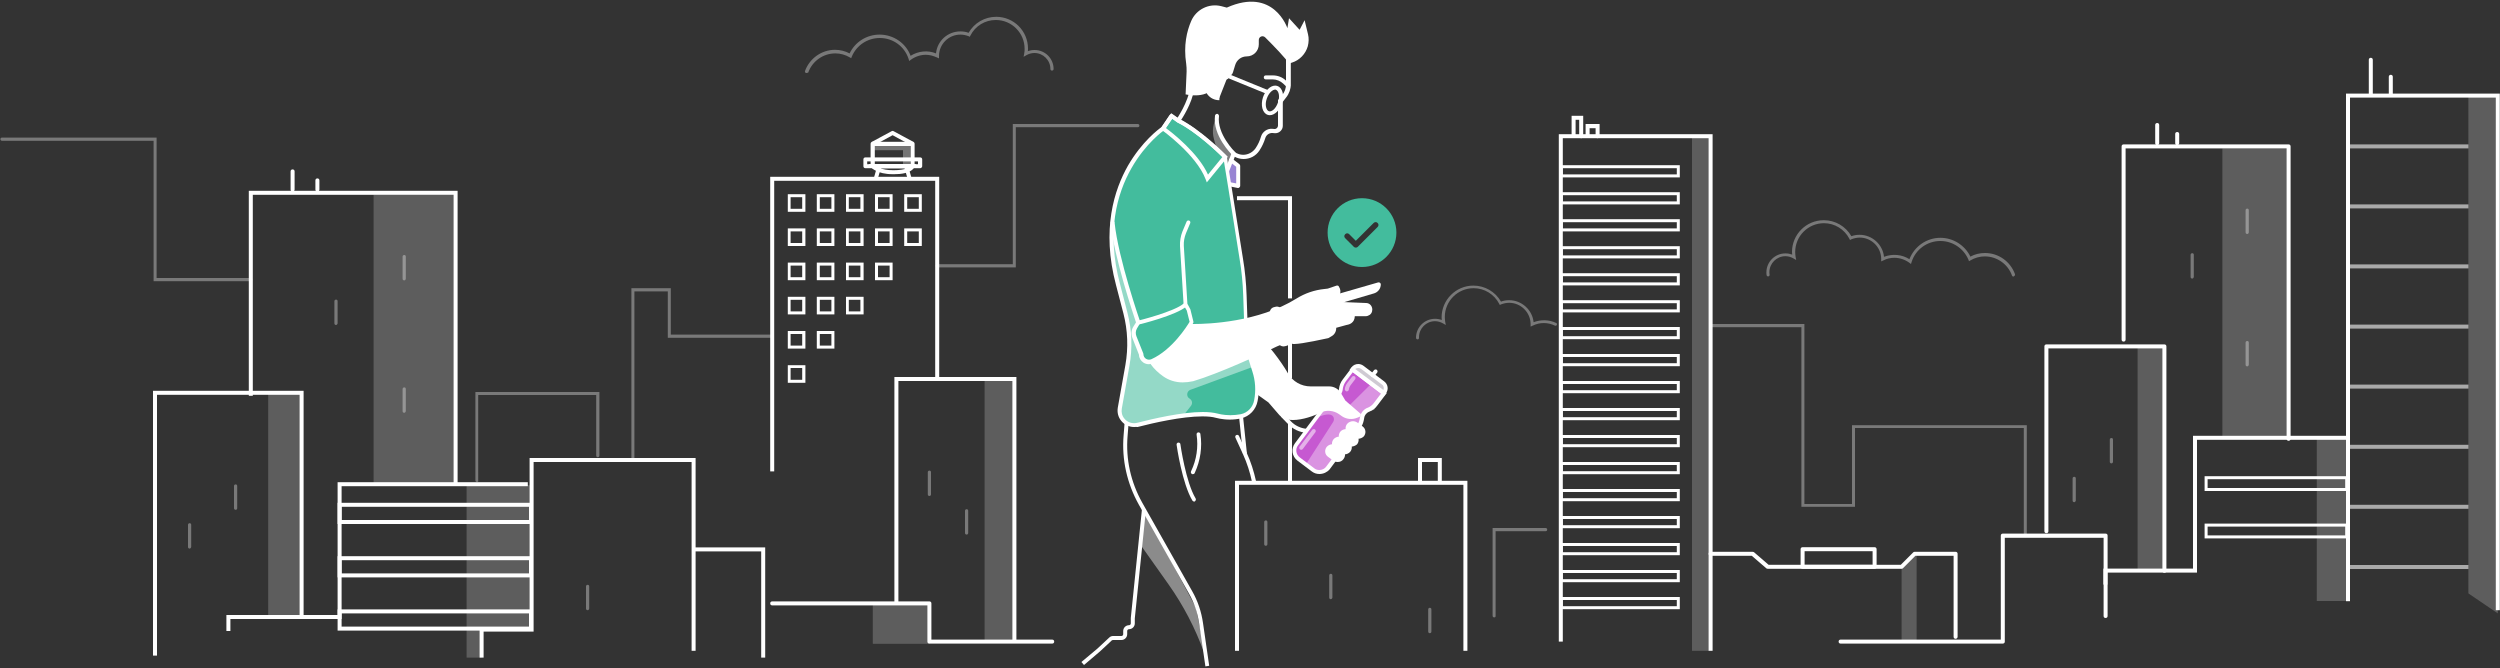 <?xml version="1.0" encoding="UTF-8"?>
<svg width="1250px" height="334px" viewBox="0 0 1250 334" version="1.1" xmlns="http://www.w3.org/2000/svg" xmlns:xlink="http://www.w3.org/1999/xlink">
    <rect x="0" y="0" width="1250" height="334" fill="#333333" stroke="none"/>
    <!-- Generator: Sketch 50.2 (55047) - http://www.bohemiancoding.com/sketch -->
    <title>5a9b058f2c064e00011c502d_js-banners-new-11</title>
    <desc>Created with Sketch.</desc>
    <defs></defs>
    <g id="Page-1" stroke="none" stroke-width="1" fill="none" fill-rule="evenodd">
        <g id="5a9b058f2c064e00011c502d_js-banners-new-11" fill-rule="nonzero">
            <g id="Group" transform="translate(540, 0)">
                <g transform="translate(106, 182)" id="Shape">
                    <g transform="translate(0, 1)">
                        <path d="M45.9,13.5 L39.6,8.8 L36.4,6.4 L30.1,1.7 L26,7.1 C25.1,8.3 24.5,9.8 24.3,11.3 L24.3,11.4 C24.1,13.2 23,14.7 21.4,15.5 L20.4,16 C19.2,16.6 18.2,17.5 17.4,18.6 L2.1,39.1 C0.4,41.4 0.8,44.7 3.2,46.4 L5.2,47.9 L8.4,50.3 L10.4,51.8 C12.7,53.5 16,53.1 17.7,50.7 L33,30.2 C33.8,29.1 34.3,27.9 34.6,26.6 L34.8,25.5 C35.1,23.8 36.3,22.3 37.9,21.6 L38,21.6 C39.4,21 40.7,20 41.6,18.8 L45.9,13.5 Z" fill="#C659D1"></path>
                        <path d="M13.7,54 C12.3,54 11.1,53.6 10,52.8 L2.7,47.3 C1.4,46.3 0.5,44.8 0.3,43.2 C0.1,41.5 0.5,39.9 1.5,38.6 L16.8,18.1 C17.7,16.9 18.9,15.9 20.2,15.3 L21.2,14.8 C22.5,14.2 23.3,12.9 23.5,11.5 L23.5,11.4 C23.7,9.7 24.3,8.1 25.4,6.7 L30.1,0.5 L47.4,13.5 L42.7,19.7 C41.7,21.1 40.3,22.2 38.7,22.8 L38.6,22.8 C37.3,23.4 36.3,24.5 36.1,26 L35.9,27.1 C35.6,28.6 35,30 34.1,31.2 L18.8,51.7 C17.6,53.1 15.7,54 13.7,54 Z M30.4,3.1 L26.9,7.7 C26.1,8.8 25.6,10.1 25.4,11.4 L25.4,11.5 C25.2,13.6 23.9,15.4 22,16.4 L21,16.9 C19.9,17.4 19,18.2 18.3,19.2 L3,39.7 C2.3,40.6 2,41.7 2.2,42.9 C2.4,44.1 3,45 3.9,45.7 L11.2,51.2 C11.9,51.8 12.8,52 13.7,52 C15.1,52 16.3,51.4 17.1,50.3 L32.4,29.8 C33.1,28.9 33.6,27.7 33.8,26.6 L34,25.5 C34.4,23.4 35.8,21.7 37.7,20.9 L37.8,20.9 C39.1,20.4 40.2,19.5 41,18.4 L44.5,13.8 L30.4,3.1 Z" fill="#FFFFFF"></path>
                    </g>
                    <path d="M27.4,13.7 C27.4,13.7 27.3,13.7 27.3,13.7 C26.8,13.6 26.4,13.1 26.4,12.6 C26.5,11.4 27,10.3 27.7,9.4 L30,6.4 C30.3,6 31,5.9 31.4,6.2 C31.8,6.5 31.9,7.2 31.6,7.6 L29.3,10.6 C28.8,11.3 28.5,12 28.4,12.9 C28.3,13.3 27.9,13.7 27.4,13.7 Z" fill="#FFFFFF" opacity="0.52"></path>
                    <path d="M4.6,42.9 C4.4,42.9 4.2,42.8 4,42.7 C3.6,42.4 3.5,41.7 3.8,41.3 L10.1,32.9 C10.4,32.5 11.1,32.4 11.5,32.7 C11.9,33 12,33.7 11.7,34.1 L5.4,42.5 C5.2,42.8 4.9,42.9 4.6,42.9 Z" fill="#FFFFFF" opacity="0.52"></path>
                    <path d="M7.2,49.8 L20.5,29.1 C21,28.4 21.1,27.5 20.8,26.7 C20.2,25.3 18.3,24.1 12,27 L14.5,23.3 C14.5,23.3 19.9,19.4 25.8,25.4 L32.6,25.9 L28.4,21 L39.7,9.8 L46,14.5 L41.1,22.8 L35.8,24.8 L34.9,27.8 L18.9,51 C16.8,54 12.5,54.6 9.8,52.1 L7.2,49.8 Z" fill="#FFFFFF" opacity="0.35"></path>
                    <g transform="translate(28, 0)">
                        <path d="M17.5,9.5 L7,1.6 C5.6,0.5 3.5,0.8 2.5,2.3 L2.2,2.7 L17.9,14.5 L18.2,14.1 C19.3,12.6 19,10.6 17.5,9.5 Z" fill="#CFCAD3"></path>
                        <path d="M18.1,15.9 L0.8,2.9 L1.7,1.7 C2.5,0.6 3.8,2.84217094e-14 5.1,2.84217094e-14 C6,2.84217094e-14 6.9,0.3 7.6,0.8 L18.1,8.7 C20,10.1 20.4,12.8 19,14.6 L18.1,15.9 Z M3.6,2.5 L17.7,13 C18.1,12.1 17.9,10.9 17,10.3 L6.5,2.4 C5.6,1.8 4.4,1.9 3.6,2.5 Z" fill="#FFFFFF"></path>
                    </g>
                    <path d="M40.3,6.6 C40.1,6.6 39.9,6.5 39.7,6.4 C39.3,6.1 39.2,5.4 39.5,5 L41,3.1 C41.3,2.7 42,2.6 42.4,2.9 C42.8,3.2 42.9,3.9 42.6,4.3 L41.1,6.2 C40.9,6.4 40.6,6.6 40.3,6.6 Z" fill="#FFFFFF"></path>
                    <g transform="translate(26, 28)">
                        <path d="M5.4,7.9 L2.8,6 C1.7,5.1 1.5,3.6 2.4,2.5 C3.3,1.4 5,1.2 6.2,2.1 L8.8,4 C9.9,4.9 10.1,6.4 9.2,7.5 C8.2,8.5 6.5,8.7 5.4,7.9 Z" fill="#FFFFFF"></path>
                        <path d="M7,9.4 C6.2,9.4 5.4,9.1 4.8,8.7 L2.2,6.8 C1.4,6.2 0.9,5.4 0.8,4.5 C0.7,3.6 1,2.6 1.6,1.9 C2.3,1.1 3.4,0.6 4.5,0.6 C5.3,0.6 6.1,0.9 6.7,1.3 L9.3,3.2 C10.1,3.8 10.6,4.6 10.7,5.6 C10.8,6.5 10.5,7.5 9.9,8.2 C9.2,8.9 8.1,9.4 7,9.4 Z M4.6,2.5 C4.1,2.5 3.6,2.7 3.2,3.1 C2.9,3.4 2.8,3.8 2.8,4.2 C2.8,4.6 3,4.9 3.4,5.2 L6,7.1 C6.7,7.6 7.8,7.5 8.4,6.8 C8.7,6.5 8.8,6.1 8.8,5.7 C8.8,5.3 8.6,5 8.2,4.7 L5.6,2.8 C5.3,2.6 4.9,2.5 4.6,2.5 Z" fill="#FFFFFF"></path>
                    </g>
                    <g transform="translate(23, 32)">
                        <path d="M5,7.7 L2.4,5.8 C1.3,4.9 1.1,3.4 2,2.3 C2.9,1.2 4.6,1 5.8,1.9 L8.4,3.8 C9.5,4.7 9.7,6.2 8.8,7.3 C7.8,8.4 6.1,8.6 5,7.7 Z" fill="#FFFFFF"></path>
                        <path d="M6.6,9.3 C5.8,9.3 5,9 4.4,8.6 L1.8,6.7 C1,6.1 0.5,5.3 0.4,4.4 C0.3,3.5 0.6,2.5 1.2,1.8 C2.4,0.4 4.8,0.1 6.3,1.3 L8.9,3.2 C9.7,3.8 10.2,4.6 10.3,5.6 C10.4,6.5 10.1,7.5 9.5,8.2 C8.8,8.8 7.7,9.3 6.6,9.3 Z M4.2,2.4 C3.7,2.4 3.2,2.6 2.8,3 C2.5,3.3 2.4,3.7 2.4,4.1 C2.4,4.5 2.6,4.8 3,5.1 L5.6,7 C6.3,7.5 7.4,7.4 8,6.7 C8.3,6.4 8.4,6 8.4,5.6 C8.4,5.2 8.2,4.9 7.8,4.6 L5.2,2.7 C4.9,2.5 4.5,2.4 4.2,2.4 Z" fill="#FFFFFF"></path>
                    </g>
                    <g transform="translate(19, 36)">
                        <path d="M5.6,7.6 L3,5.7 C1.9,4.8 1.7,3.3 2.6,2.2 C3.5,1.1 5.2,0.9 6.4,1.8 L9,3.7 C10.1,4.6 10.3,6.1 9.4,7.2 C8.4,8.3 6.7,8.5 5.6,7.6 Z" fill="#FFFFFF"></path>
                        <path d="M7.2,9.2 C6.4,9.2 5.6,8.9 5,8.5 L2.4,6.6 C1.6,6 1.1,5.2 1,4.2 C0.9,3.3 1.2,2.3 1.8,1.6 C2.5,0.8 3.6,0.3 4.7,0.3 C5.5,0.3 6.3,0.6 6.9,1 L9.5,2.9 C10.3,3.5 10.8,4.3 10.9,5.3 C11,6.2 10.7,7.2 10.1,7.9 C9.4,8.7 8.3,9.2 7.2,9.2 Z M4.8,2.3 C4.3,2.3 3.8,2.5 3.4,2.9 C3.1,3.2 3,3.6 3,4 C3,4.4 3.2,4.7 3.6,5 L6.2,6.9 C6.9,7.4 8,7.3 8.6,6.6 C8.9,6.3 9,5.9 9,5.5 C9,5.1 8.8,4.8 8.4,4.5 L5.8,2.6 C5.5,2.4 5.1,2.3 4.8,2.3 Z" fill="#FFFFFF"></path>
                    </g>
                    <g transform="translate(16, 40)">
                        <path d="M5.2,7.5 L2.6,5.6 C1.5,4.7 1.3,3.2 2.2,2.1 C3.1,1 4.8,0.8 6,1.7 L8.6,3.6 C9.7,4.5 9.9,6 9,7.1 C8,8.2 6.3,8.4 5.2,7.5 Z" fill="#FFFFFF"></path>
                        <path d="M6.8,9 C6,9 5.2,8.7 4.6,8.3 L2,6.4 C1.2,5.8 0.7,5 0.6,4 C0.5,3.1 0.8,2.1 1.4,1.4 C2.1,0.6 3.2,0.1 4.3,0.1 C5.1,0.1 5.9,0.4 6.5,0.8 L9.1,2.7 C9.9,3.3 10.4,4.1 10.5,5 C10.6,5.9 10.3,6.9 9.7,7.6 C9,8.6 7.9,9 6.8,9 Z M4.4,2.2 C3.9,2.2 3.4,2.4 3,2.8 C2.7,3.1 2.6,3.5 2.6,3.9 C2.6,4.3 2.8,4.6 3.2,4.9 L5.8,6.8 C6.5,7.3 7.6,7.2 8.2,6.5 C8.5,6.2 8.6,5.8 8.6,5.4 C8.6,5 8.4,4.7 8,4.4 L5.4,2.5 C5.1,2.3 4.7,2.2 4.4,2.2 Z" fill="#FFFFFF"></path>
                    </g>
                </g>
                <g transform="translate(65, 156)" id="Shape">
                    <path d="M14.1,2 C14.1,2 30.4,17.7 38.2,31.3 C40.7,35.7 45.4,38.3 50.4,38.3 L59.7,38.3 C61.8,38.3 63.7,39.4 64.8,41.2 L67.1,45.1 L74.6,51.6 L73.6,52 C71.4,53 68.8,52.8 66.8,51.5 L65.2,50.4 C62.4,48.4 58.7,48.1 55.6,49.4 C49.4,52.1 39,55.5 35.1,50.6 L29.9,44.6 L2.6,25.2 C2.6,25.1 -3.7,6.4 14.1,2 Z" fill="#FFFFFF"></path>
                    <path d="M41.5,54 C38.2,54 35.8,53 34.3,51.1 L29.2,45.2 L2,25.9 C1.8,25.8 1.7,25.6 1.6,25.4 C1.5,25 -1.4,16.1 2.6,8.9 C4.8,5 8.5,2.3 13.8,1 C14.1,0.9 14.5,1 14.7,1.2 C14.9,1.4 31.2,17.1 39,30.7 C41.3,34.7 45.6,37.2 50.3,37.2 L59.6,37.2 C62,37.2 64.3,38.5 65.5,40.6 L67.7,44.3 L75.1,50.7 C75.4,50.9 75.5,51.3 75.4,51.6 C75.3,51.9 75.1,52.2 74.8,52.4 L73.8,52.8 C71.3,53.9 68.4,53.7 66.1,52.2 L64.4,51 C61.9,49.3 58.5,48.9 55.7,50.1 C52,52 46.2,54 41.5,54 Z M3.4,24.5 L30.4,43.7 C30.5,43.7 30.5,43.8 30.6,43.9 L35.8,49.9 C36.9,51.4 38.8,52.1 41.5,52.1 C45.9,52.1 51.4,50.1 55.2,48.5 C58.6,47 62.7,47.4 65.8,49.6 L67.4,50.7 C68.9,51.7 71,51.9 72.7,51.3 L66.4,45.8 C66.3,45.7 66.2,45.6 66.2,45.6 L63.9,41.7 C63,40.2 61.4,39.3 59.7,39.3 L50.4,39.3 C45,39.3 40,36.4 37.3,31.8 C30.3,19.7 16.3,5.6 13.7,3.2 C9.3,4.4 6.1,6.7 4.3,10 C1.2,15.7 3,23 3.4,24.5 Z" fill="#FFFFFF"></path>
                </g>
                <path d="M113.1,216.4 C109.7,216.1 106.5,214.6 104.1,212.1 L100.4,208.3 L101.8,206.9 L105.5,210.7 C107.5,212.8 110.3,214.1 113.2,214.4 L113.1,216.4 Z" id="Shape" fill="#FFFFFF"></path>
                <g transform="translate(71, 79)" id="Shape">
                    <polyline fill="#9784D3" points="4.5 1.2 8.1 4 8.1 14 1.7 12.7"></polyline>
                    <path d="M8.1,15 C8,15 8,15 7.9,15 L1.5,13.7 C1,13.6 0.6,13.1 0.7,12.5 C0.8,12 1.3,11.6 1.9,11.7 L7.1,12.7 L7.1,4.4 L3.9,1.9 C3.5,1.6 3.4,0.9 3.7,0.5 C4,0.1 4.7,-2.77555756e-16 5.1,0.3 L8.7,3.1 C8.9,3.3 9.1,3.6 9.1,3.9 L9.1,13.9 C9.1,14.2 9,14.5 8.7,14.7 C8.6,14.9 8.3,15 8.1,15 Z" fill="#FFFFFF"></path>
                </g>
                <path d="M52.8,47.2 C52.8,47.2 64.8,50 67.3,42.2 L70.8,36.7 L71.5,37.4 C73.1,39 75.9,38.3 76.5,36.1 L77.6,32.5 C78.4,29.9 80.7,28.2 83.4,28.2 C86.7,28.2 89.4,25.5 89.4,22.2 L89.4,20 C89.4,18.3 91.4,17.5 92.6,18.7 C96.6,22.7 103.2,29.4 104.4,31.8 L106,31.3 C109.8,30.1 112.8,27 113.9,23.1 C114.4,21.1 114.5,19.1 114,17.1 L112.3,10.1 L109.8,14.9 L104.5,9.1 L103.7,14.1 C103.7,14.1 96.9,-6.7 73.4,3.8 L70.7,3.1 C64.5,1.5 58.1,4.7 55.6,10.5 C53.4,15.6 51.7,22.7 53.1,31.9 C53.3,33.2 53.3,34.5 53.3,35.8 L52.8,47.2 Z" id="Shape" fill="#FFFFFF"></path>
                <g transform="translate(69, 35)" fill="#FFFFFF">
                    <path d="M25.9,22.6 C25.5,22.6 25.1,22.5 24.8,22.4 C22.2,21.5 21.2,17.6 22.5,13.6 C23.7,10.2 26.2,7.8 28.6,7.8 C29,7.8 29.4,7.9 29.7,8 C32.3,8.9 33.3,12.8 32,16.8 C30.8,20.2 28.3,22.6 25.9,22.6 Z M28.6,9.8 C27.3,9.8 25.4,11.4 24.4,14.3 C23.3,17.4 24.1,20.1 25.4,20.6 C26.7,21.1 28.9,19.5 30,16.2 C31.1,13.1 30.3,10.4 29,9.9 C28.9,9.8 28.7,9.8 28.6,9.8 Z" id="Shape"></path>
                    <rect id="Rectangle-path" transform="translate(13.154, 6.303) rotate(22.21) translate(-13.154, -6.303) " x="0.404" y="5.303" width="25.5" height="2"></rect>
                    <path d="M35.1,8.8 C34.9,8.8 34.6,8.7 34.4,8.5 L32.6,6.8 C31.2,5.5 29.3,4.7 27.4,4.7 L23.9,4.7 C23.3,4.7 22.9,4.3 22.9,3.7 C22.9,3.1 23.3,2.7 23.9,2.7 L27.4,2.7 C29.9,2.7 32.2,3.6 34,5.3 L35.8,7 C36.2,7.4 36.2,8 35.8,8.4 C35.6,8.7 35.3,8.8 35.1,8.8 Z" id="Shape"></path>
                </g>
                <path d="M71.9,87.3 L48,64.2 L48,60 L48.2,59.7 C48.3,59.6 54.3,50.9 55,43.7 L55.1,42.8 L57.3,42.8 L57.3,26.9 L66.7,7.5 L90.8,7.5 L105.4,23.4 L105.4,42.2 C105.4,44.5 104.6,46.8 103.1,48.7 L101.4,50.9 L101.4,62.9 C101.4,63.9 101,64.8 100.3,65.5 C99.6,66.2 98.7,66.6 97.7,66.6 C97.7,66.6 97.7,66.6 97.7,66.6 C97.6,66.6 97.5,66.6 97.4,66.6 L96.3,66.5 C94.7,66.4 93.2,67.4 92.7,68.9 C92,71.2 91,73.3 89.7,75.3 C87.9,78 85,79.5 81.8,79.5 C80.2,79.5 78.7,79.1 77.4,78.4 L74.5,85.8 L71.9,87.3 Z M50.1,63.3 L72.2,84.7 L72.8,84.3 L76.3,75.2 L77.3,76 C78.6,76.9 80.1,77.4 81.6,77.4 C84.1,77.4 86.4,76.1 87.8,74.1 C89,72.3 89.9,70.4 90.5,68.3 C91.2,65.9 93.6,64.2 96.1,64.4 L97.2,64.5 C97.2,64.5 97.3,64.5 97.3,64.5 C97.8,64.5 98.2,64.3 98.5,64 C98.8,63.7 99,63.2 99,62.8 L99,50.1 L101.2,47.4 C102.4,45.9 103,44.1 103,42.2 L103,24.2 L89.6,9.5 L68,9.5 L59.4,27.4 L59.4,44.9 L57,44.9 C56,51.7 51.1,59.2 50.1,60.7 L50.1,63.3 Z" id="Shape" fill="#FFFFFF"></path>
                <g transform="translate(14, 57)" id="Shape">
                    <path d="M61.1,37.2 L58.6,21.4 C58.6,21.4 46.1,8.6 35.1,3.1 L31.8,0.8 L27.5,7.1 C27.5,7.1 -9.3,31.9 5,85.1 L8.7,99.3 C10.9,107.9 11.2,116.8 9.7,125.5 L5.9,146.8 C5.5,148.8 6.1,151 7.4,152.6 C9.2,154.8 12.1,155.8 14.8,155.1 C24,152.7 45.1,147.9 54.4,150.6 C54.4,150.6 60,152.3 66.5,150.9 C70.3,150.1 73.3,146.9 74,143 C74.9,138.1 74.6,133.1 73.1,128.4 L69.4,116.6 L68.5,90.5 C68.3,84.4 67.7,78.3 66.7,72.3 L61.1,37.2 Z" fill="#43BC9D"></path>
                    <path d="M13,156.5 C10.5,156.5 8.2,155.4 6.6,153.4 C5.1,151.6 4.5,149.2 4.9,146.8 L8.7,125.5 C10.2,116.9 9.9,108.2 7.7,99.7 L4,85.5 C-3.4,57.7 3.2,37.7 10,25.8 C17,13.7 25.4,7.5 26.7,6.6 L30.8,0.5 C31,0.3 31.2,0.1 31.4,0.1 C31.7,0.1 31.9,0.1 32.2,0.3 L35.4,2.5 C46.4,8 58.6,20.4 59.1,20.9 C59.2,21 59.3,21.2 59.4,21.4 L61.9,37.2 L67.5,72.4 C68.5,78.4 69.1,84.6 69.3,90.7 L70.2,116.7 L73.9,128.4 C75.4,133.3 75.8,138.5 74.8,143.5 C74,147.8 70.8,151.2 66.5,152.2 C64.7,152.6 62.8,152.8 60.9,152.8 C56.9,152.8 54,151.9 53.9,151.9 C52.2,151.4 49.9,151.2 47.1,151.2 C36.9,151.2 22.5,154.5 14.8,156.5 C14.4,156.4 13.7,156.5 13,156.5 Z M32.1,2.4 L28.4,7.8 C28.3,7.9 28.2,8 28.1,8.1 C27.7,8.3 -7.9,33.1 6,85 L9.7,99.3 C12,108.1 12.3,117 10.7,126 L6.9,147.3 C6.6,149.1 7,150.9 8.2,152.3 C9.4,153.8 11.2,154.6 13.1,154.6 C13.6,154.6 14.1,154.5 14.6,154.4 C22.4,152.4 36.9,149 47.4,149 C50.4,149 52.9,149.3 54.8,149.8 C54.8,149.8 57.5,150.6 61.2,150.6 C63,150.6 64.7,150.4 66.4,150.1 C69.8,149.4 72.5,146.6 73.1,143 C74,138.3 73.7,133.4 72.2,128.8 L68.5,117 C68.5,116.9 68.5,116.8 68.5,116.7 L67.6,90.6 C67.4,84.6 66.8,78.5 65.8,72.5 L60.2,37.3 L57.7,22 C56,20.3 44.6,9.1 34.6,4.2 C34.6,4.2 34.5,4.2 34.5,4.1 L32.1,2.4 Z" fill="#FFFFFF"></path>
                </g>
                <path d="M52.1,177.8 L44.5,168.9 L32.8,126.1 L19.3,116.3 L15.8,118.1 C15.8,125.4 16.7,133.4 19.1,142.2 L22.8,156.4 C25,165 25.3,173.9 23.8,182.6 L20,203.8 C19.8,205.2 19.8,206.6 20.4,207.9 C21.8,211.4 25.5,213.1 28.9,212.2 C33.7,210.9 41.8,209 49.8,207.9 L52.2,207.1 L55.5,202.9 C56.4,201.7 56.1,200.1 54.8,199.3 C53,198.3 53.3,195.6 55.2,194.9 L86.5,183.4 L83.4,173.6 L81.5,170.6 L52.1,177.8 Z" id="Shape" fill="#FFFFFF" opacity="0.43"></path>
                <path d="M76.8,77.8 C76.5,77.8 76.3,77.7 76.1,77.5 C75.7,77.1 66.2,67.7 67.5,57.8 C67.6,57.3 68.1,56.9 68.6,56.9 C69.1,57 69.5,57.5 69.5,58 C68.3,66.9 77.4,75.9 77.5,76 C77.9,76.4 77.9,77 77.5,77.4 C77.3,77.7 77.1,77.8 76.8,77.8 Z" id="Shape" fill="#FFFFFF"></path>
                <path d="M63.4,91.2 L62.8,89.6 C58.1,77.3 41.2,65.2 41,65.1 L40.2,64.5 L45.6,56.6 L49.6,59.4 C60.6,64.9 72.8,77.3 73.3,77.8 L73.9,78.4 L63.4,91.2 Z M42.9,64 C46.3,66.5 59.1,76.5 64,87.3 L71.2,78.5 C68.5,75.9 57.9,65.7 48.6,61.1 L48.5,61 L46.1,59.3 L42.9,64 Z" id="Shape" fill="#FFFFFF"></path>
                <g transform="translate(127, 155)" fill="#FFFFFF" id="Shape">
                    <path d="M9.1,1.9 L1.1,1.9"></path>
                    <path d="M9.1,2.9 L1.1,2.9 C0.5,2.9 0.1,2.5 0.1,1.9 C0.1,1.3 0.5,0.9 1.1,0.9 L9.1,0.9 C9.7,0.9 10.1,1.3 10.1,1.9 C10.1,2.5 9.6,2.9 9.1,2.9 Z"></path>
                </g>
                <path d="M141,99.1 C131.5,99.1 123.8,106.8 123.8,116.3 C123.8,125.8 131.5,133.5 141,133.5 C150.5,133.5 158.2,125.8 158.2,116.3 C158.2,106.8 150.5,99.1 141,99.1 Z M148.8,113.5 L138.9,123.4 C138.6,123.7 138.3,123.8 137.9,123.8 C137.5,123.8 137.2,123.7 136.9,123.4 L132.6,119.1 C132,118.5 132,117.7 132.6,117.1 C133.2,116.5 134,116.5 134.6,117.1 L137.9,120.4 L146.8,111.5 C147.4,110.9 148.3,110.9 148.8,111.5 C149.4,112 149.4,112.9 148.8,113.5 Z" id="Shape" fill="#43BC9D"></path>
                <path d="M62.7,333.2 L59.6,311.8 C58.8,306.4 57.1,301.3 54.4,296.6 L29.4,252.3 C23.5,241.7 20.8,229.8 21.8,217.7 L22.3,211.4 L24.3,211.6 L23.8,217.9 C22.8,229.6 25.4,241.1 31.1,251.3 L56.1,295.6 C58.9,300.5 60.7,305.9 61.5,311.5 L64.6,332.9 L62.7,333.2 Z" id="Shape" fill="#FFFFFF"></path>
                <path d="M2,332.5 L0.7,331 L8.7,324.3 L14.6,318.8 C15.1,318.3 15.8,318 16.5,318 L20.7,318 C21.2,318 21.6,317.6 21.6,317.1 L21.6,315.5 C21.6,313.9 22.9,312.6 24.5,312.6 C25,312.6 25.4,312.2 25.4,311.7 L25.4,309.3 C25.4,309.2 25.4,309.1 25.4,309 L31,254.4 L33,254.6 L27.4,309.2 L27.4,311.7 C27.4,313.3 26.1,314.6 24.5,314.6 C24,314.6 23.6,315 23.6,315.5 L23.6,317.1 C23.6,318.7 22.3,320 20.7,320 L16.5,320 C16.3,320 16.1,320.1 15.9,320.2 L10,325.7 L2,332.5 Z" id="Shape" fill="#FFFFFF"></path>
                <path d="M87,241.7 C86.5,241.7 86.1,241.4 86,240.9 C85,236.2 83.5,231.5 81.5,227.1 L77.7,218.8 C77.5,218.3 77.7,217.7 78.2,217.5 C78.7,217.3 79.3,217.5 79.5,218 L83.3,226.3 C85.4,230.8 86.9,235.6 88,240.5 C88.1,241 87.8,241.6 87.2,241.7 C87.1,241.7 87.1,241.7 87,241.7 Z" id="Shape" fill="#FFFFFF"></path>
                <rect id="Rectangle-path" fill="#FFFFFF" transform="translate(81.445, 217.14) rotate(84.031) translate(-81.445, -217.14) " x="71.845" y="216.14" width="19.2" height="2"></rect>
                <path d="M56.4,237.1 C56.3,237.1 56.1,237.1 56,237 C55.5,236.8 55.3,236.2 55.5,235.7 L55.6,235.5 C58.3,229.8 59.2,223.5 58.3,217.3 C58.2,216.8 58.6,216.2 59.1,216.2 C59.6,216.1 60.2,216.5 60.2,217 C61.2,223.6 60.2,230.3 57.4,236.4 L57.3,236.6 C57.2,236.9 56.8,237.1 56.4,237.1 Z" id="Shape" fill="#FFFFFF"></path>
                <path d="M57.1,250.8 C56.8,250.8 56.4,250.6 56.2,250.3 C51.1,241.8 48.4,223.2 48.3,222.4 C48.2,221.9 48.6,221.3 49.1,221.3 C49.6,221.2 50.2,221.6 50.2,222.1 C50.2,222.3 52.9,241.1 57.8,249.2 C58.1,249.7 57.9,250.3 57.5,250.6 C57.5,250.7 57.3,250.8 57.1,250.8 Z" id="Shape" fill="#FFFFFF"></path>
                <g transform="translate(31, 142)" id="Shape">
                    <path d="M18.1,21 L23.6,21 C23.6,21 54.9,22.4 77.7,8.2 C81.8,5.6 86.4,4 91.3,3.5 L93.1,3.3 L97.6,1.7 C97.6,1.7 97.6,1.7 97.7,1.8 C99,3.8 97.9,6.4 95.6,6.9 L87.8,8.9 C87.8,8.9 98,9.8 111.8,10.3 C114,10.4 114.8,13.1 113.1,14.4 C112.7,14.7 112.2,14.9 111.7,14.9 L105,14.9 C105.7,16.7 104.6,18.7 102.7,19.1 L101.8,19.3 L95.8,21 C96.2,22.6 95.5,24.3 94.1,25.1 L92.6,26 C92.6,26 76.8,29.5 75.1,28.8 L72.7,28.8 C70.6,28.8 68.6,29.3 66.8,30.2 C59.2,33.8 37.9,43.7 25.1,47.5 C20.3,48.9 15.2,48.2 11.1,45.3 C6.8,42.3 2.1,37.4 1.9,30 L18.1,21 Z" fill="#FFFFFF"></path>
                    <path d="M20.3,49.2 C16.7,49.2 13.3,48.1 10.5,46.1 C6.3,43.1 1.1,37.9 0.8,30 C0.8,29.6 1,29.3 1.3,29.1 L17.6,20.1 C17.7,20 17.9,20 18.1,20 L23.6,20 C23.7,20 24.5,20 25.9,20 C33.1,20 58.2,19.1 77.2,7.3 C81.5,4.6 86.3,3 91.2,2.5 L92.9,2.3 L97.3,0.8 C97.7,0.7 98.2,0.8 98.4,1.2 C98.4,1.2 98.4,1.3 98.5,1.4 C99.3,2.6 99.4,4 98.9,5.4 C98.4,6.7 97.2,7.7 95.9,8.1 L94,8.6 C98.3,8.9 104.7,9.3 112,9.5 C113.4,9.5 114.6,10.4 115,11.8 C115.4,13.1 115,14.6 113.9,15.4 C113.3,15.8 112.6,16.1 111.9,16.1 L106.4,16.1 C106.4,16.8 106.2,17.6 105.9,18.2 C105.3,19.3 104.3,20 103.1,20.3 L102.2,20.5 L97.1,21.9 C97.2,23.6 96.3,25.3 94.8,26.1 L93.3,27 C93.2,27 93.1,27.1 93,27.1 C92.5,27.2 80,30 76.2,30 C75.8,30 75.4,30 75.2,29.9 L73,29.9 C71.1,29.9 69.2,30.4 67.5,31.2 C59.2,35.2 38.4,44.8 25.6,48.6 C23.7,49 22,49.2 20.3,49.2 Z M2.9,30.6 C3.4,37.4 7.9,41.9 11.7,44.5 C14.2,46.3 17.2,47.2 20.4,47.2 C21.9,47.2 23.4,47 24.9,46.6 C37.5,42.9 58.2,33.3 66.5,29.3 C68.5,28.3 70.6,27.8 72.8,27.8 L75.2,27.8 C75.3,27.8 75.5,27.8 75.6,27.9 C75.6,27.9 75.7,27.9 76.1,27.9 C79.5,27.9 90.9,25.4 92.4,25.1 L93.8,24.3 C94.8,23.7 95.3,22.5 95,21.3 C94.9,20.8 95.2,20.2 95.7,20.1 L102.7,18.2 C103.3,18.1 103.9,17.7 104.2,17.1 C104.5,16.5 104.6,15.9 104.3,15.3 C104.2,15 104.2,14.7 104.4,14.4 C104.6,14.1 104.9,14 105.2,14 L111.9,14 C112.2,14 112.5,13.9 112.7,13.7 C113.4,13.2 113.2,12.5 113.1,12.3 C113,12.1 112.8,11.4 111.9,11.4 C98.2,11 87.9,10.1 87.8,10 C87.3,10 86.9,9.6 86.9,9.1 C86.9,8.6 87.2,8.2 87.6,8.1 L95.4,6.1 C96.2,5.9 96.8,5.4 97.1,4.6 C97.3,4.1 97.3,3.5 97.2,3 L93.5,4.3 C93.4,4.3 93.3,4.3 93.3,4.4 L91.5,4.6 C86.9,5.1 82.4,6.6 78.4,9.1 C59,21.2 33.4,22.1 26.1,22.1 C24.6,22.1 23.7,22.1 23.7,22.1 L18.5,22.1 L2.9,30.6 Z" fill="#FFFFFF"></path>
                </g>
                <g transform="translate(117, 141)" fill="#FFFFFF" id="Shape">
                    <path d="M1.8,10 L32.3,1.2 C32.3,2.8 31.2,4.3 29.7,4.7 L9.6,10.6 L1.8,10 Z"></path>
                    <path d="M9.6,11.6 C9.6,11.6 9.5,11.6 9.6,11.6 L1.8,11 C1.3,11 0.9,10.6 0.9,10.1 C0.9,9.6 1.2,9.2 1.6,9 L32.1,0.2 C32.4,0.1 32.7,0.2 33,0.4 C33.3,0.6 33.4,0.9 33.4,1.2 C33.4,3.3 32,5.1 30,5.7 L9.9,11.6 C9.8,11.6 9.7,11.6 9.6,11.6 Z M7.3,9.5 L9.4,9.7 L29.3,3.9 C29.9,3.7 30.4,3.3 30.8,2.8 L7.3,9.5 Z"></path>
                </g>
                <g transform="translate(94, 153)">
                    <path d="M5.1,18.2 L1,4 C0.6,2.6 1.4,1 2.9,0.6 L3.7,0.4 C5.1,-3.88578059e-16 6.7,0.8 7.1,2.3 L11.2,16.5 C11.6,17.9 10.8,19.5 9.3,19.9 L8.5,20.1 C7,20.5 5.5,19.7 5.1,18.2 Z" id="Shape" fill="#FFFFFF"></path>
                    <g transform="translate(0, 5)">
                        <circle id="Oval" fill="#FFFFFF" cx="7.2" cy="6.5" r="5.3"></circle>
                        <path d="M7.2,12.7 C4.4,12.7 2,10.8 1.2,8.2 C0.2,4.9 2.2,1.4 5.5,0.5 C6.1,0.3 6.7,0.3 7.2,0.3 C10,0.3 12.4,2.2 13.2,4.8 C14.2,8.1 12.2,11.6 8.9,12.5 C8.3,12.6 7.8,12.7 7.2,12.7 Z M7.2,2.2 C6.8,2.2 6.4,2.3 6,2.4 C3.7,3.1 2.4,5.4 3.1,7.7 C3.6,9.5 5.3,10.8 7.2,10.8 C7.6,10.8 8,10.7 8.4,10.6 C10.7,9.9 12,7.6 11.3,5.3 C10.7,3.5 9.1,2.2 7.2,2.2 Z" id="Shape" fill="#FFFFFF"></path>
                    </g>
                </g>
                <g transform="translate(15, 110)" id="Shape">
                    <path d="M39.1,1.5 L37,6.5 C36.1,8.6 35.7,10.9 35.8,13.2 L37.6,42.5 L39.1,45.3 L40.6,51.4 C40.6,51.4 32.7,65.5 20.9,70.8 C18.4,71.9 15.5,70.1 15.5,67.3 L12.1,58.8 C11.5,57.2 11.6,55.4 12.5,54 L14,51.5 C14,51.5 3,19.9 1.2,1.6" fill="#43BC9D"></path>
                    <path d="M19.3,72.1 C18.4,72.1 17.5,71.8 16.7,71.3 C15.4,70.4 14.5,69 14.5,67.4 L11.2,59 C10.5,57.1 10.6,55 11.7,53.3 L13,51.2 C11.7,47.3 2,18.5 0.3,1.5 C0.2,1 0.6,0.5 1.2,0.4 C1.8,0.4 2.2,0.7 2.3,1.3 C4.1,19.2 15,50.6 15.1,50.9 C15.2,51.2 15.2,51.5 15,51.7 L13.5,54.2 C12.8,55.4 12.7,56.8 13.2,58.1 L16.6,66.6 C16.6,66.7 16.7,66.8 16.7,67 C16.7,68 17.2,68.9 18,69.4 C18.8,69.9 19.8,70 20.7,69.6 C31.1,64.9 38.5,53.1 39.8,50.9 L38.4,45.3 L36.9,42.7 C36.8,42.6 36.8,42.4 36.8,42.3 L35,13 C34.9,10.6 35.3,8.1 36.2,5.8 L38.3,0.8 C38.5,0.3 39.1,0.1 39.6,0.3 C40.1,0.5 40.3,1.1 40.1,1.6 L38,6.6 C37.2,8.6 36.8,10.7 36.9,12.9 L38.7,41.9 L40.1,44.5 C40.1,44.6 40.2,44.7 40.2,44.7 L41.7,50.8 C41.8,51 41.7,51.3 41.6,51.5 C41.3,52.1 33.4,66 21.4,71.3 C20.6,72 20,72.1 19.3,72.1 Z" fill="#FFFFFF"></path>
                </g>
                <path d="M29.2,162.3 L28.7,160.4 C28.9,160.4 47.4,155.8 51.9,151.7 L53.2,153.2 C48.3,157.6 29.9,162.2 29.2,162.3 Z" id="Shape" fill="#FFFFFF"></path>
                <g transform="translate(62, 35)" id="Shape">
                    <path d="M11.3,4.7 C11.3,4.7 10.5,3.2 8.7,1.9 C6.4,0.3 3.2,1.3 2.2,3.9 C1.9,4.7 1.7,5.5 1.4,6.3 C0.4,10.3 3.5,14.1 7.6,14.1" fill="#FFFFFF"></path>
                    <path d="M7.6,15.1 C5.3,15.1 3.2,14.1 1.8,12.3 C0.4,10.5 -0.1,8.2 0.5,6.1 C0.7,5.3 1,4.4 1.3,3.6 C1.9,2 3.1,0.9 4.7,0.4 C6.3,-0.1 8,0.2 9.3,1.1 C11.3,2.6 12.2,4.2 12.2,4.3 L10.4,5.2 C10.4,5.2 9.7,3.9 8,2.7 C7.2,2.1 6.2,1.9 5.2,2.3 C4.2,2.6 3.4,3.3 3.1,4.3 C2.8,5.1 2.6,5.9 2.4,6.6 C2,8.2 2.4,9.8 3.4,11.1 C4.4,12.4 6,13.2 7.7,13.2 L7.7,15.1 L7.6,15.1 Z" fill="#FFFFFF"></path>
                </g>
                <path d="M30.1,272.2 L44.2,292.1 C51.7,302.7 57.7,314.2 62.1,326.5 L63,329.1 L58,303.9 L31.8,254.8 L30.1,272.2 Z" id="Shape" fill="#FFFFFF" opacity="0.43"></path>
            </g>
            <g id="Group" transform="translate(237, 8)" fill="#FFFFFF">
                <path d="M166.3,28.5 C166.2,28.5 166.1,28.5 166,28.5 C165.6,28.4 165.4,27.9 165.5,27.5 C167.8,21.2 173.8,16.9 180.5,16.9 C183,16.9 185.5,17.5 187.8,18.7 C190.6,12.9 196.4,9.3 202.8,9.3 C209.7,9.3 215.9,13.5 218.3,19.9 C222.1,17.5 226.9,17 231,18.7 C231.6,12.5 236.8,7.7 243.2,7.7 C244.6,7.7 246,7.9 247.3,8.4 C250.1,3.5 255.3,0.4 261.1,0.4 C269.9,0.4 277,7.5 277,16.3 C277,16.7 277,17.2 276.9,17.6 C278,17.2 279.1,17 280.3,17 C285.6,17 289.8,21.3 289.8,26.5 C289.8,26.9 289.5,27.3 289,27.3 C288.5,27.3 288.2,27 288.2,26.5 C288.2,22.1 284.6,18.5 280.2,18.5 C278.8,18.5 277.4,18.9 276.2,19.6 L274.8,20.4 L275.1,18.8 C275.3,17.9 275.3,17.1 275.3,16.4 C275.3,8.5 268.9,2 260.9,2 C255.5,2 250.6,5 248.2,9.8 L247.9,10.4 L247.3,10.1 C246,9.6 244.6,9.3 243.2,9.3 C237.3,9.3 232.5,14.1 232.5,20 L232.5,21.2 L231.4,20.7 C229.6,19.9 227.8,19.4 225.9,19.4 C223.2,19.4 220.6,20.3 218.4,21.9 L217.6,22.5 L217.3,21.5 C215.3,15.2 209.5,11 202.9,11 C196.8,11 191.3,14.6 188.9,20.3 L188.6,21.1 L187.9,20.7 C185.7,19.4 183.2,18.7 180.7,18.7 C174.6,18.7 169.2,22.5 167.1,28.3 C166.9,28.3 166.6,28.5 166.3,28.5 Z" id="Shape" opacity="0.34"></path>
                <path d="M769.7,130.3 C769.4,130.3 769.1,130.1 769,129.8 C767,124.1 761.5,120.2 755.4,120.2 C752.9,120.2 750.4,120.9 748.2,122.2 L747.5,122.6 L747.2,121.8 C744.8,116.2 739.3,112.5 733.2,112.5 C726.6,112.5 720.8,116.7 718.8,123 L718.5,124 L717.7,123.4 C715.5,121.8 712.9,120.9 710.2,120.9 C708.3,120.9 706.4,121.3 704.7,122.2 L703.6,122.7 L703.6,121.5 C703.6,115.6 698.7,110.8 692.9,110.8 C691.5,110.8 690.1,111.1 688.8,111.6 L688,112 L687.7,111.4 C685.2,106.6 680.3,103.6 675,103.6 C667.1,103.6 660.6,110 660.6,118 C660.6,118.8 660.7,119.6 660.8,120.4 L661.1,122 L659.7,121.2 C658.5,120.5 657.1,120.1 655.7,120.1 C651.3,120.1 647.7,123.7 647.7,128.1 C647.7,128.5 647.7,128.8 647.8,129.3 C647.9,129.7 647.6,130.1 647.2,130.2 C646.8,130.3 646.4,130 646.3,129.6 C646.2,129.1 646.2,128.6 646.2,128.2 C646.2,122.9 650.5,118.7 655.7,118.7 C656.9,118.7 658,118.9 659.1,119.3 C659.1,118.9 659,118.4 659,118 C659,109.2 666.1,102.1 674.9,102.1 C680.6,102.1 685.8,105.1 688.7,110.1 C690,109.6 691.4,109.4 692.8,109.4 C699.1,109.4 704.4,114.3 705,120.4 C709.2,118.8 714,119.2 717.7,121.6 C720.2,115.2 726.3,110.9 733.2,110.9 C739.6,110.9 745.4,114.6 748.2,120.3 C750.4,119.1 752.9,118.5 755.5,118.5 C762.2,118.5 768.2,122.7 770.5,129.1 C770.6,129.5 770.4,129.9 770,130.1 C769.9,130.2 769.8,130.3 769.7,130.3 Z" id="Shape" opacity="0.34"></path>
                <path d="M471.8,161.7 C471.4,161.7 471,161.4 471,160.9 C471,155.6 475.3,151.4 480.5,151.4 C481.7,151.4 482.8,151.6 483.9,152 C483.9,151.6 483.8,151.1 483.8,150.7 C483.8,142 490.9,134.8 499.7,134.8 C505.4,134.8 510.6,137.8 513.5,142.8 C514.8,142.3 516.2,142.1 517.6,142.1 C523.9,142.1 529.2,147 529.8,153.1 C533.5,151.7 537.6,151.8 541.1,153.5 C541.5,153.7 541.6,154.1 541.4,154.5 C541.2,154.9 540.8,155 540.4,154.8 C536.9,153.1 532.9,153.1 529.4,154.8 L528.3,155.3 L528.3,154.1 C528.3,148.2 523.4,143.4 517.6,143.4 C516.2,143.4 514.8,143.7 513.5,144.2 L512.9,144.5 L512.6,143.9 C510.1,139.1 505.2,136.1 499.8,136.1 C491.9,136.1 485.4,142.5 485.4,150.5 C485.4,151.3 485.5,152.1 485.6,152.9 L485.9,154.5 L484.5,153.7 C483.3,153 481.9,152.6 480.5,152.6 C476.1,152.6 472.5,156.2 472.5,160.6 C472.6,161.4 472.2,161.7 471.8,161.7 Z" id="Shape" opacity="0.34"></path>
                <path d="M1.5,233 C1.1,233 0.7,232.7 0.7,232.2 L0.7,188 L62.7,188 L62.7,219.8 C62.7,220.2 62.4,220.6 61.9,220.6 C61.4,220.6 61.1,220.3 61.1,219.8 L61.1,189.5 L2.1,189.5 L2.1,232.3 C2.3,232.7 2,233 1.5,233 Z" id="Shape" opacity="0.34"></path>
                <polygon id="Shape" points="4.8 320.8 2.8 320.8 2.8 305.8 27.8 305.8 27.8 221 110.8 221 110.8 317.4 108.8 317.4 108.8 223 29.8 223 29.8 307.8 4.8 307.8"></polygon>
                <polygon id="Shape" points="145.6 320.8 143.6 320.8 143.6 267.7 109.8 267.7 109.8 265.7 145.6 265.7"></polygon>
                <path d="M79.5,222.8 C79.1,222.8 78.7,222.5 78.7,222 L78.7,136.1 L98.4,136.1 L98.4,159.3 L149.1,159.3 C149.5,159.3 149.9,159.6 149.9,160.1 C149.9,160.6 149.6,160.9 149.1,160.9 L96.9,160.9 L96.9,137.7 L80.2,137.7 L80.2,222 C80.2,222.4 79.9,222.8 79.5,222.8 Z" id="Shape" opacity="0.34"></path>
                <polygon id="Shape" points="150.1 227.7 148.1 227.7 148.1 80.4 232.6 80.4 232.6 182 230.6 182 230.6 82.4 150.1 82.4"></polygon>
                <polygon id="Shape" points="271.2 312.8 269.2 312.8 269.2 182.5 212.2 182.5 212.2 293.7 210.2 293.7 210.2 180.5 271.2 180.5"></polygon>
                <path d="M270.9,125.7 L231.6,125.7 C231.2,125.7 230.8,125.4 230.8,124.9 C230.8,124.4 231.1,124.1 231.6,124.1 L269.4,124.1 L269.4,54 L331.9,54 C332.3,54 332.7,54.3 332.7,54.8 C332.7,55.3 332.4,55.6 331.9,55.6 L270.9,55.6 L270.9,125.7 Z" id="Shape" opacity="0.34"></path>
                <rect id="Rectangle-path" x="407" y="203.4" width="2" height="30"></rect>
                <rect id="Rectangle-path" x="407" y="162.7" width="2" height="18.5"></rect>
                <polygon id="Shape" points="409 141.2 407 141.2 407 92.1 381.5 92.1 381.5 90.1 409 90.1"></polygon>
                <polygon id="Shape" points="496.7 317.4 494.7 317.4 494.7 234.4 382.5 234.4 382.5 317.4 380.5 317.4 380.5 232.4 496.7 232.4"></polygon>
                <polygon id="Shape" points="483.9 233.4 481.9 233.4 481.9 223 474 223 474 233.4 472 233.4 472 221 483.9 221"></polygon>
                <path d="M510.1,300.7 C509.7,300.7 509.3,300.4 509.3,299.9 L509.3,256 L535.8,256 C536.2,256 536.6,256.3 536.6,256.8 C536.6,257.3 536.3,257.6 535.8,257.6 L510.8,257.6 L510.8,300 C510.9,300.4 510.5,300.7 510.1,300.7 Z" id="Shape" opacity="0.34"></path>
                <polygon id="Shape" points="619.3 317.4 617.3 317.4 617.3 61.1 544.4 61.1 544.4 312.8 542.4 312.8 542.4 59.1 619.3 59.1"></polygon>
                <path d="M775.7,260.6 C775.3,260.6 774.9,260.3 774.9,259.8 L774.9,206 L690.5,206 L690.5,245.4 L663.7,245.4 L663.7,155.6 L618.3,155.6 C617.9,155.6 617.5,155.3 617.5,154.8 C617.5,154.3 617.8,154 618.3,154 L665.2,154 L665.2,244 L689,244 L689,204.6 L776.4,204.6 L776.4,259.9 C776.4,260.3 776.1,260.6 775.7,260.6 Z" id="Shape" opacity="0.34"></path>
                <path d="M764.4,313.8 L683.3,313.8 C682.7,313.8 682.3,313.4 682.3,312.8 C682.3,312.2 682.7,311.8 683.3,311.8 L763.4,311.8 L763.4,259.8 C763.4,259.2 763.8,258.8 764.4,258.8 L815.8,258.8 C816.4,258.8 816.8,259.2 816.8,259.8 L816.8,300 C816.8,300.6 816.4,301 815.8,301 C815.2,301 814.8,300.6 814.8,300 L814.8,260.9 L765.4,260.9 L765.4,312.9 C765.4,313.4 764.9,313.8 764.4,313.8 Z" id="Shape"></path>
                <path d="M227.7,240 C227.3,240 226.9,239.7 226.9,239.2 L226.9,228.1 C226.9,227.7 227.2,227.3 227.7,227.3 C228.2,227.3 228.5,227.6 228.5,228.1 L228.5,239.2 C228.5,239.7 228.1,240 227.7,240 Z" id="Shape" opacity="0.34"></path>
                <path d="M246.3,259.3 C245.9,259.3 245.5,259 245.5,258.5 L245.5,247.4 C245.5,247 245.8,246.6 246.3,246.6 C246.8,246.6 247.1,246.9 247.1,247.4 L247.1,258.5 C247.1,259 246.7,259.3 246.3,259.3 Z" id="Shape" opacity="0.34"></path>
                <g transform="translate(548, 49)" id="Shape">
                    <path d="M5.6,12.1 C5,12.1 4.6,11.7 4.6,11.1 L4.6,2.9 L2.8,2.9 L2.8,10.4 C2.8,11 2.4,11.4 1.8,11.4 C1.2,11.4 0.8,11 0.8,10.4 L0.8,0.9 L6.6,0.9 L6.6,11.1 C6.6,11.6 6.2,12.1 5.6,12.1 Z"></path>
                    <path d="M13.8,12.1 C13.2,12.1 12.8,11.7 12.8,11.1 L12.8,7.1 L9.8,7.1 L9.8,10.4 C9.8,11 9.4,11.4 8.8,11.4 C8.2,11.4 7.8,11 7.8,10.4 L7.8,5 L14.8,5 L14.8,11 C14.8,11.6 14.3,12.1 13.8,12.1 Z"></path>
                </g>
                <path d="M56.8,297.1 C56.4,297.1 56,296.8 56,296.3 L56,285.2 C56,284.8 56.3,284.4 56.8,284.4 C57.3,284.4 57.6,284.7 57.6,285.2 L57.6,296.3 C57.5,296.8 57.2,297.1 56.8,297.1 Z" id="Shape" opacity="0.34"></path>
                <path d="M395.9,264.9 C395.5,264.9 395.1,264.6 395.1,264.1 L395.1,253 C395.1,252.6 395.4,252.2 395.9,252.2 C396.4,252.2 396.7,252.5 396.7,253 L396.7,264.1 C396.7,264.6 396.3,264.9 395.9,264.9 Z" id="Shape" opacity="0.34"></path>
                <path d="M428.4,291.6 C428,291.6 427.6,291.3 427.6,290.8 L427.6,279.7 C427.6,279.3 427.9,278.9 428.4,278.9 C428.9,278.9 429.2,279.2 429.2,279.7 L429.2,290.8 C429.1,291.2 428.8,291.6 428.4,291.6 Z" id="Shape" opacity="0.34"></path>
                <path d="M477.9,308.6 C477.5,308.6 477.1,308.3 477.1,307.8 L477.1,296.7 C477.1,296.3 477.4,295.9 477.9,295.9 C478.4,295.9 478.7,296.2 478.7,296.7 L478.7,307.8 C478.7,308.2 478.4,308.6 477.9,308.6 Z" id="Shape" opacity="0.34"></path>
                <g transform="translate(194, 57)">
                    <g>
                        <path d="M25.3,19.1 L5.3,19.1 C4.7,19.1 4.3,18.7 4.3,18.1 L4.3,6.9 C4.3,6.3 4.7,5.9 5.3,5.9 L25.3,5.9 C25.9,5.9 26.3,6.3 26.3,6.9 L26.3,18 C26.3,18.6 25.9,19.1 25.3,19.1 Z M6.4,17.1 L24.4,17.1 L24.4,8 L6.4,8 L6.4,17.1 Z" id="Shape"></path>
                        <rect id="Rectangle-path" transform="translate(7.785, 21.152) rotate(15.992) translate(-7.785, -21.152) " x="6.785" y="18.002" width="2" height="6.3"></rect>
                        <rect id="Rectangle-path" transform="translate(22.905, 21.148) rotate(74.026) translate(-22.905, -21.148) " x="19.755" y="20.148" width="6.3" height="2"></rect>
                        <polygon id="Shape" opacity="0.32" points="5.4 6.9 5.4 10.1 20.5 10.1 20.5 18.1 25.3 18.1 25.3 10.1 25.3 8.5 25.3 6.9"></polygon>
                        <path d="M29.1,19.1 L1.7,19.1 C1.1,19.1 0.7,18.7 0.7,18.1 L0.7,14.7 C0.7,14.1 1.1,13.7 1.7,13.7 L29.1,13.7 C29.7,13.7 30.1,14.1 30.1,14.7 L30.1,18.1 C30.1,18.6 29.6,19.1 29.1,19.1 Z M2.6,17.1 L28,17.1 L28,15.7 L2.6,15.7 L2.6,17.1 Z" id="Shape"></path>
                        <path d="M5.8,7.8 L4.8,6 L14.8,0.6 C15.1,0.4 15.5,0.4 15.8,0.6 L25.8,6 L24.8,7.8 L15.3,2.6 L5.8,7.8 Z" id="Shape"></path>
                    </g>
                    <path d="M16.1,22.1 C16.1,22.1 16.1,22.1 16.1,22.1 C15.6,22.1 15.3,22.1 15.3,22.1 C15.3,22.1 15.3,22.1 15.3,22.1 C7.6,22.1 4.7,18.9 4.6,18.7 L3.2,17 L27,17 L26.3,18.4 C24.7,21.7 19.2,22.1 16.1,22.1 Z M9,19.1 C10.5,19.6 12.5,20.1 15.4,20.1 C15.5,20.1 15.7,20.1 16.1,20.1 C18.4,20.1 21,19.8 22.7,19.1 L9,19.1 Z" id="Shape"></path>
                </g>
                <path d="M165.7,97.9 L156.9,97.9 L156.9,89.1 L165.7,89.1 L165.7,97.9 Z M158.3,96.4 L164.1,96.4 L164.1,90.6 L158.3,90.6 L158.3,96.4 Z" id="Shape"></path>
                <path d="M180.2,97.9 L171.4,97.9 L171.4,89.1 L180.2,89.1 L180.2,97.9 Z M172.9,96.4 L178.7,96.4 L178.7,90.6 L172.9,90.6 L172.9,96.4 Z" id="Shape"></path>
                <path d="M194.8,97.9 L186,97.9 L186,89.1 L194.8,89.1 L194.8,97.9 Z M187.4,96.4 L193.2,96.4 L193.2,90.6 L187.4,90.6 L187.4,96.4 Z" id="Shape"></path>
                <path d="M209.3,97.9 L200.5,97.9 L200.5,89.1 L209.3,89.1 L209.3,97.9 Z M202,96.4 L207.8,96.4 L207.8,90.6 L202,90.6 L202,96.4 Z" id="Shape"></path>
                <path d="M223.9,97.9 L215.1,97.9 L215.1,89.1 L223.9,89.1 L223.9,97.9 Z M216.6,96.4 L222.4,96.4 L222.4,90.6 L216.6,90.6 L216.6,96.4 Z" id="Shape"></path>
                <path d="M165.7,115 L156.9,115 L156.9,106.2 L165.7,106.2 L165.7,115 Z M158.3,113.5 L164.1,113.5 L164.1,107.7 L158.3,107.7 L158.3,113.5 Z" id="Shape"></path>
                <path d="M180.2,115 L171.4,115 L171.4,106.2 L180.2,106.2 L180.2,115 Z M172.9,113.5 L178.7,113.5 L178.7,107.7 L172.9,107.7 L172.9,113.5 Z" id="Shape"></path>
                <path d="M194.8,115 L186,115 L186,106.2 L194.8,106.2 L194.8,115 Z M187.4,113.5 L193.2,113.5 L193.2,107.7 L187.4,107.7 L187.4,113.5 Z" id="Shape"></path>
                <path d="M209.3,115 L200.5,115 L200.5,106.2 L209.3,106.2 L209.3,115 Z M202,113.5 L207.8,113.5 L207.8,107.7 L202,107.7 L202,113.5 Z" id="Shape"></path>
                <path d="M223.9,115 L215.1,115 L215.1,106.2 L223.9,106.2 L223.9,115 Z M216.6,113.5 L222.4,113.5 L222.4,107.7 L216.6,107.7 L216.6,113.5 Z" id="Shape"></path>
                <path d="M165.7,132.1 L156.9,132.1 L156.9,123.3 L165.7,123.3 L165.7,132.1 Z M158.3,130.6 L164.1,130.6 L164.1,124.8 L158.3,124.8 L158.3,130.6 Z" id="Shape"></path>
                <path d="M180.2,132.1 L171.4,132.1 L171.4,123.3 L180.2,123.3 L180.2,132.1 Z M172.9,130.6 L178.7,130.6 L178.7,124.8 L172.9,124.8 L172.9,130.6 Z" id="Shape"></path>
                <path d="M194.8,132.1 L186,132.1 L186,123.3 L194.8,123.3 L194.8,132.1 Z M187.4,130.6 L193.2,130.6 L193.2,124.8 L187.4,124.8 L187.4,130.6 Z" id="Shape"></path>
                <path d="M209.3,132.1 L200.5,132.1 L200.5,123.3 L209.3,123.3 L209.3,132.1 Z M202,130.6 L207.8,130.6 L207.8,124.8 L202,124.8 L202,130.6 Z" id="Shape"></path>
                <path d="M165.7,149.2 L156.9,149.2 L156.9,140.4 L165.7,140.4 L165.7,149.2 Z M158.3,147.7 L164.1,147.7 L164.1,141.9 L158.3,141.9 L158.3,147.7 Z" id="Shape"></path>
                <path d="M180.2,149.2 L171.4,149.2 L171.4,140.4 L180.2,140.4 L180.2,149.2 Z M172.9,147.7 L178.7,147.7 L178.7,141.9 L172.9,141.9 L172.9,147.7 Z" id="Shape"></path>
                <path d="M194.8,149.2 L186,149.2 L186,140.4 L194.8,140.4 L194.8,149.2 Z M187.4,147.7 L193.2,147.7 L193.2,141.9 L187.4,141.9 L187.4,147.7 Z" id="Shape"></path>
                <path d="M165.7,166.3 L156.9,166.3 L156.9,157.5 L165.7,157.5 L165.7,166.3 Z M158.3,164.8 L164.1,164.8 L164.1,159 L158.3,159 L158.3,164.8 Z" id="Shape"></path>
                <path d="M180.2,166.3 L171.4,166.3 L171.4,157.5 L180.2,157.5 L180.2,166.3 Z M172.9,164.8 L178.7,164.8 L178.7,159 L172.9,159 L172.9,164.8 Z" id="Shape"></path>
                <path d="M165.7,183.4 L156.9,183.4 L156.9,174.6 L165.7,174.6 L165.7,183.4 Z M158.3,181.9 L164.1,181.9 L164.1,176 L158.3,176 L158.3,181.9 Z" id="Shape"></path>
                <rect id="Rectangle-path" opacity="0.21" x="255.3" y="181.5" width="14.9" height="131.4"></rect>
                <path d="M289.1,313.8 L227.7,313.8 C227.1,313.8 226.7,313.4 226.7,312.8 L226.7,294.7 L149.1,294.7 C148.5,294.7 148.1,294.3 148.1,293.7 C148.1,293.1 148.5,292.7 149.1,292.7 L227.7,292.7 C228.3,292.7 228.7,293.1 228.7,293.7 L228.7,311.8 L289.1,311.8 C289.7,311.8 290.1,312.2 290.1,312.8 C290.1,313.4 289.7,313.8 289.1,313.8 Z" id="Shape"></path>
                <rect id="Rectangle-path" opacity="0.21" x="199.4" y="293.6" width="28.4" height="20.3"></rect>
            </g>
            <path d="M839.9,88.7 L779.9,88.7 L779.9,82.6 L839.9,82.6 L839.9,88.7 Z M781.4,87.2 L838.4,87.2 L838.4,84.1 L781.4,84.1 L781.4,87.2 Z" id="Shape" fill="#FFFFFF"></path>
            <path d="M839.9,102.2 L779.9,102.2 L779.9,96.1 L839.9,96.1 L839.9,102.2 Z M781.4,100.7 L838.4,100.7 L838.4,97.6 L781.4,97.6 L781.4,100.7 Z" id="Shape" fill="#FFFFFF"></path>
            <path d="M839.9,115.7 L779.9,115.7 L779.9,109.6 L839.9,109.6 L839.9,115.7 Z M781.4,114.2 L838.4,114.2 L838.4,111.1 L781.4,111.1 L781.4,114.2 Z" id="Shape" fill="#FFFFFF"></path>
            <path d="M839.9,129.2 L779.9,129.2 L779.9,123.1 L839.9,123.1 L839.9,129.2 Z M781.4,127.7 L838.4,127.7 L838.4,124.6 L781.4,124.6 L781.4,127.7 Z" id="Shape" fill="#FFFFFF"></path>
            <path d="M839.9,142.7 L779.9,142.7 L779.9,136.6 L839.9,136.6 L839.9,142.7 Z M781.4,141.2 L838.4,141.2 L838.4,138.1 L781.4,138.1 L781.4,141.2 Z" id="Shape" fill="#FFFFFF"></path>
            <path d="M839.9,156.2 L779.9,156.2 L779.9,150.1 L839.9,150.1 L839.9,156.2 Z M781.4,154.7 L838.4,154.7 L838.4,151.6 L781.4,151.6 L781.4,154.7 Z" id="Shape" fill="#FFFFFF"></path>
            <path d="M839.9,169.6 L779.9,169.6 L779.9,163.5 L839.9,163.5 L839.9,169.6 Z M781.4,168.1 L838.4,168.1 L838.4,165 L781.4,165 L781.4,168.1 Z" id="Shape" fill="#FFFFFF"></path>
            <path d="M839.9,183.1 L779.9,183.1 L779.9,177 L839.9,177 L839.9,183.1 Z M781.4,181.6 L838.4,181.6 L838.4,178.5 L781.4,178.5 L781.4,181.6 Z" id="Shape" fill="#FFFFFF"></path>
            <path d="M839.9,196.6 L779.9,196.6 L779.9,190.5 L839.9,190.5 L839.9,196.6 Z M781.4,195.1 L838.4,195.1 L838.4,192 L781.4,192 L781.4,195.1 Z" id="Shape" fill="#FFFFFF"></path>
            <path d="M839.9,210.1 L779.9,210.1 L779.9,204 L839.9,204 L839.9,210.1 Z M781.4,208.6 L838.4,208.6 L838.4,205.5 L781.4,205.5 L781.4,208.6 Z" id="Shape" fill="#FFFFFF"></path>
            <path d="M839.9,223.6 L779.9,223.6 L779.9,217.5 L839.9,217.5 L839.9,223.6 Z M781.4,222.1 L838.4,222.1 L838.4,219 L781.4,219 L781.4,222.1 Z" id="Shape" fill="#FFFFFF"></path>
            <path d="M839.9,237.1 L779.9,237.1 L779.9,231 L839.9,231 L839.9,237.1 Z M781.4,235.6 L838.4,235.6 L838.4,232.5 L781.4,232.5 L781.4,235.6 Z" id="Shape" fill="#FFFFFF"></path>
            <path d="M839.9,250.6 L779.9,250.6 L779.9,244.5 L839.9,244.5 L839.9,250.6 Z M781.4,249.1 L838.4,249.1 L838.4,246 L781.4,246 L781.4,249.1 Z" id="Shape" fill="#FFFFFF"></path>
            <path d="M839.9,264.1 L779.9,264.1 L779.9,258 L839.9,258 L839.9,264.1 Z M781.4,262.6 L838.4,262.6 L838.4,259.5 L781.4,259.5 L781.4,262.6 Z" id="Shape" fill="#FFFFFF"></path>
            <path d="M839.9,277.6 L779.9,277.6 L779.9,271.5 L839.9,271.5 L839.9,277.6 Z M781.4,276.1 L838.4,276.1 L838.4,273 L781.4,273 L781.4,276.1 Z" id="Shape" fill="#FFFFFF"></path>
            <path d="M839.9,291.1 L779.9,291.1 L779.9,285 L839.9,285 L839.9,291.1 Z M781.4,289.6 L838.4,289.6 L838.4,286.5 L781.4,286.5 L781.4,289.6 Z" id="Shape" fill="#FFFFFF"></path>
            <path d="M839.9,304.6 L779.9,304.6 L779.9,298.5 L839.9,298.5 L839.9,304.6 Z M781.4,303.1 L838.4,303.1 L838.4,300 L781.4,300 L781.4,303.1 Z" id="Shape" fill="#FFFFFF"></path>
            <rect id="Rectangle-path" fill="#FFFFFF" opacity="0.21" x="846" y="68.1" width="8.6" height="257.3"></rect>
            <path d="M977.8,319.4 C977.2,319.4 976.8,319 976.8,318.4 L976.8,277.9 L957.7,277.9 L951.5,284.1 C951.3,284.3 951.1,284.4 950.8,284.4 L883.9,284.4 C883.7,284.4 883.4,284.3 883.2,284.2 L875.9,277.9 L855.3,277.9 C854.7,277.9 854.3,277.5 854.3,276.9 C854.3,276.3 854.7,275.9 855.3,275.9 L876.3,275.9 C876.5,275.9 876.8,276 877,276.1 L884.3,282.4 L950.4,282.4 L956.6,276.2 C956.8,276 957,275.9 957.3,275.9 L977.8,275.9 C978.4,275.9 978.8,276.3 978.8,276.9 L978.8,318.4 C978.8,318.9 978.4,319.4 977.8,319.4 Z" id="Shape" fill="#FFFFFF"></path>
            <path d="M937.3,284.4 L901.3,284.4 C900.7,284.4 900.3,284 900.3,283.4 L900.3,274.6 C900.3,274 900.7,273.6 901.3,273.6 L937.3,273.6 C937.9,273.6 938.3,274 938.3,274.6 L938.3,283.4 C938.3,283.9 937.9,284.4 937.3,284.4 Z M902.3,282.4 L936.3,282.4 L936.3,275.6 L902.3,275.6 L902.3,282.4 Z" id="Shape" fill="#FFFFFF"></path>
            <g id="Group" transform="translate(1022, 28)" fill="#FFFFFF">
                <path d="M122.3,192.4 C121.7,192.4 121.3,192 121.3,191.4 L121.3,46.2 L40.8,46.2 L40.8,141.8 C40.8,142.4 40.4,142.8 39.8,142.8 C39.2,142.8 38.8,142.4 38.8,141.8 L38.8,45.2 C38.8,44.6 39.2,44.2 39.8,44.2 L122.3,44.2 C122.9,44.2 123.3,44.6 123.3,45.2 L123.3,191.5 C123.3,192 122.8,192.4 122.3,192.4 Z" id="Shape"></path>
                <path d="M60.2,258.4 C59.6,258.4 59.2,258 59.2,257.4 L59.2,146.2 L2.2,146.2 L2.2,237.6 C2.2,238.2 1.8,238.6 1.2,238.6 C0.6,238.6 0.2,238.2 0.2,237.6 L0.2,145.2 C0.2,144.6 0.6,144.2 1.2,144.2 L60.2,144.2 C60.8,144.2 61.2,144.6 61.2,145.2 L61.2,257.5 C61.2,258 60.8,258.4 60.2,258.4 Z" id="Shape"></path>
                <path d="M33.7,203.7 C33.3,203.7 32.9,203.4 32.9,202.9 L32.9,191.8 C32.9,191.4 33.2,191 33.7,191 C34.2,191 34.5,191.3 34.5,191.8 L34.5,203 C34.4,203.4 34.1,203.7 33.7,203.7 Z" id="Shape" opacity="0.34"></path>
                <path d="M15.1,223.1 C14.7,223.1 14.3,222.8 14.3,222.3 L14.3,211.2 C14.3,210.8 14.6,210.4 15.1,210.4 C15.6,210.4 15.9,210.7 15.9,211.2 L15.9,222.3 C15.8,222.7 15.5,223.1 15.1,223.1 Z" id="Shape" opacity="0.34"></path>
                <g transform="translate(55, 33)" id="Shape">
                    <path d="M1.6,11.6 C1,11.6 0.6,11.2 0.6,10.6 L0.6,1.5 C0.6,0.9 1,0.5 1.6,0.5 C2.2,0.5 2.6,0.9 2.6,1.5 L2.6,10.6 C2.6,11.2 2.1,11.6 1.6,11.6 Z"></path>
                    <path d="M11.6,11.6 C11,11.6 10.6,11.2 10.6,10.6 L10.6,6 C10.6,5.4 11,5 11.6,5 C12.2,5 12.6,5.4 12.6,6 L12.6,10.6 C12.6,11.2 12.1,11.6 11.6,11.6 Z"></path>
                </g>
                <path d="M74.1,111.3 C73.7,111.3 73.3,111 73.3,110.5 L73.3,99.4 C73.3,99 73.6,98.6 74.1,98.6 C74.6,98.6 74.9,98.9 74.9,99.4 L74.9,110.5 C74.8,110.9 74.5,111.3 74.1,111.3 Z" id="Shape" opacity="0.34"></path>
                <path d="M101.6,155.2 C101.2,155.2 100.8,154.9 100.8,154.4 L100.8,143.3 C100.8,142.9 101.1,142.5 101.6,142.5 C102.1,142.5 102.4,142.8 102.4,143.3 L102.4,154.4 C102.3,154.8 102,155.2 101.6,155.2 Z" id="Shape" opacity="0.34"></path>
                <path d="M101.6,89 C101.2,89 100.8,88.7 100.8,88.2 L100.8,77.1 C100.8,76.7 101.1,76.3 101.6,76.3 C102.1,76.3 102.4,76.6 102.4,77.1 L102.4,88.2 C102.3,88.7 102,89 101.6,89 Z" id="Shape" opacity="0.34"></path>
                <rect id="Rectangle-path" opacity="0.21" x="46.8" y="145.2" width="13.4" height="112.2"></rect>
                <rect id="Rectangle-path" opacity="0.21" x="89.2" y="46.2" width="33.6" height="144.8"></rect>
                <polygon id="Shape" points="31.7 264.3 29.7 264.3 29.7 256.3 74.5 256.3 74.5 189.9 151.4 189.9 151.4 191.9 76.5 191.9 76.5 258.3 31.7 258.3"></polygon>
                <polygon id="Shape" points="227.9 277.1 225.9 277.1 225.9 20.8 153 20.8 153 272.6 151 272.6 151 18.8 227.9 18.8"></polygon>
                <g transform="translate(162, 0)" id="Shape">
                    <path d="M1.4,20 C0.8,20 0.4,19.6 0.4,19 L0.4,1.9 C0.4,1.3 0.8,0.9 1.4,0.9 C2,0.9 2.4,1.3 2.4,1.9 L2.4,19 C2.4,19.6 2,20 1.4,20 Z"></path>
                    <path d="M11.4,20 C10.8,20 10.4,19.6 10.4,19 L10.4,10.4 C10.4,9.8 10.8,9.4 11.4,9.4 C12,9.4 12.4,9.8 12.4,10.4 L12.4,19 C12.4,19.6 12,20 11.4,20 Z"></path>
                </g>
                <polygon id="Shape" opacity="0.21" points="212.2 268.7 226.9 278.7 226.9 19.8 212.2 19.8"></polygon>
                <rect id="Rectangle-path" opacity="0.58" x="152" y="44.2" width="60.2" height="2"></rect>
                <rect id="Rectangle-path" opacity="0.58" x="152" y="74.2" width="60.2" height="2"></rect>
                <rect id="Rectangle-path" opacity="0.58" x="152" y="104.2" width="60.2" height="2"></rect>
                <rect id="Rectangle-path" opacity="0.58" x="152" y="134.3" width="60.2" height="2"></rect>
                <rect id="Rectangle-path" opacity="0.58" x="152" y="164.3" width="60.2" height="2"></rect>
                <rect id="Rectangle-path" opacity="0.58" x="152" y="194.4" width="60.2" height="2"></rect>
                <rect id="Rectangle-path" opacity="0.58" x="152" y="224.4" width="60.2" height="2"></rect>
                <rect id="Rectangle-path" opacity="0.58" x="152" y="254.5" width="60.2" height="2"></rect>
                <path d="M152.1,217.5 L80.3,217.5 L80.3,210.1 L152.1,210.1 L152.1,217.5 Z M81.8,216 L150.6,216 L150.6,211.6 L81.8,211.6 L81.8,216 Z" id="Shape"></path>
                <path d="M152.1,241.2 L80.3,241.2 L80.3,233.8 L152.1,233.8 L152.1,241.2 Z M81.8,239.7 L150.6,239.7 L150.6,235.3 L81.8,235.3 L81.8,239.7 Z" id="Shape"></path>
                <rect id="Rectangle-path" opacity="0.21" x="136.4" y="190.9" width="15.6" height="81.6"></rect>
            </g>
            <polygon id="Shape" fill="#FFFFFF" opacity="0.21" points="950.8 283.4 950.8 320.8 958.3 320.8 958.3 276.9"></polygon>
            <g id="Group" transform="translate(0, 68)" fill="#FFFFFF">
                <polygon id="Shape" points="228.8 174.6 226.8 174.6 226.8 29.4 126.4 29.4 126.4 129.9 124.4 129.9 124.4 27.4 228.8 27.4"></polygon>
                <polygon id="Shape" points="78.5 259.8 76.5 259.8 76.5 127.4 151.8 127.4 151.8 240.6 149.8 240.6 149.8 129.4 78.5 129.4"></polygon>
                <path d="M125.4,72.6 L76.8,72.6 L76.8,2.4 L1,2.4 C0.6,2.4 0.2,2.1 0.2,1.6 C0.2,1.1 0.5,0.8 1,0.8 L78.3,0.8 L78.3,71 L125.4,71 C125.8,71 126.2,71.3 126.2,71.8 C126.2,72.3 125.8,72.6 125.4,72.6 Z" id="Shape" opacity="0.34"></path>
                <path d="M117.8,186.9 C117.4,186.9 117,186.6 117,186.1 L117,175 C117,174.6 117.3,174.2 117.8,174.2 C118.3,174.2 118.6,174.5 118.6,175 L118.6,186.1 C118.6,186.6 118.3,186.9 117.8,186.9 Z" id="Shape" opacity="0.34"></path>
                <path d="M94.8,206.3 C94.4,206.3 94,206 94,205.5 L94,194.4 C94,194 94.3,193.6 94.8,193.6 C95.3,193.6 95.6,193.9 95.6,194.4 L95.6,205.5 C95.5,205.9 95.2,206.3 94.8,206.3 Z" id="Shape" opacity="0.34"></path>
                <g transform="translate(145, 16)" id="Shape">
                    <path d="M1.3,11.8 C0.7,11.8 0.3,11.4 0.3,10.8 L0.3,1.7 C0.3,1.1 0.7,0.7 1.3,0.7 C1.9,0.7 2.3,1.1 2.3,1.7 L2.3,10.8 C2.3,11.4 1.8,11.8 1.3,11.8 Z"></path>
                    <path d="M13.7,11.8 C13.1,11.8 12.7,11.4 12.7,10.8 L12.7,6.2 C12.7,5.6 13.1,5.2 13.7,5.2 C14.3,5.2 14.7,5.6 14.7,6.2 L14.7,10.8 C14.7,11.4 14.2,11.8 13.7,11.8 Z"></path>
                </g>
                <path d="M168,94.5 C167.6,94.5 167.2,94.2 167.2,93.7 L167.2,82.6 C167.2,82.2 167.5,81.8 168,81.8 C168.5,81.8 168.8,82.1 168.8,82.6 L168.8,93.7 C168.7,94.1 168.4,94.5 168,94.5 Z" id="Shape" opacity="0.34"></path>
                <path d="M202.1,138.4 C201.7,138.4 201.3,138.1 201.3,137.6 L201.3,126.5 C201.3,126.1 201.6,125.7 202.1,125.7 C202.6,125.7 202.9,126 202.9,126.5 L202.9,137.6 C202.8,138 202.5,138.4 202.1,138.4 Z" id="Shape" opacity="0.34"></path>
                <path d="M202.1,72.2 C201.7,72.2 201.3,71.9 201.3,71.4 L201.3,60.3 C201.3,59.9 201.6,59.5 202.1,59.5 C202.6,59.5 202.9,59.8 202.9,60.3 L202.9,71.4 C202.8,71.9 202.5,72.2 202.1,72.2 Z" id="Shape" opacity="0.34"></path>
                <rect id="Rectangle-path" opacity="0.21" x="134.1" y="128.4" width="16.7" height="112.2"></rect>
                <rect id="Rectangle-path" opacity="0.21" x="186.8" y="29.4" width="41.7" height="144.8"></rect>
                <polygon id="Shape" points="115.2 247.5 113.2 247.5 113.2 239.5 168.8 239.5 168.8 173.1 263.9 173.1 263.9 175.1 170.8 175.1 170.8 241.5 115.2 241.5"></polygon>
            </g>
            <polygon id="Shape" fill="#FFFFFF" opacity="0.21" points="265.5 242.6 240.8 242.6 237.1 242.6 233.3 242.6 233.3 328.8 240.8 328.8 240.8 314.5 265.5 314.5"></polygon>
            <path d="M266.5,262 L168.8,262 L168.8,251.4 L266.5,251.4 L266.5,262 Z M170.8,260 L264.5,260 L264.5,253.4 L170.8,253.4 L170.8,260 Z" id="Shape" fill="#FFFFFF"></path>
            <path d="M266.5,288.7 L168.8,288.7 L168.8,278.1 L266.5,278.1 L266.5,288.7 Z M170.8,286.7 L264.5,286.7 L264.5,280.1 L170.8,280.1 L170.8,286.7 Z" id="Shape" fill="#FFFFFF"></path>
            <path d="M266.5,315.3 L168.8,315.3 L168.8,304.7 L266.5,304.7 L266.5,315.3 Z M170.8,313.3 L264.5,313.3 L264.5,306.7 L170.8,306.7 L170.8,313.3 Z" id="Shape" fill="#FFFFFF"></path>
            <path d="M608.3,74.4 L607,69.6 C605.9,65.7 606.5,61.5 608.6,58 C608.6,58 609.8,71.3 616.9,76.8 L614.3,83.6 L612.1,78.4 L608.3,74.4 Z" id="Shape" fill="#FFFFFF" opacity="0.37"></path>
        </g>
    </g>
</svg>